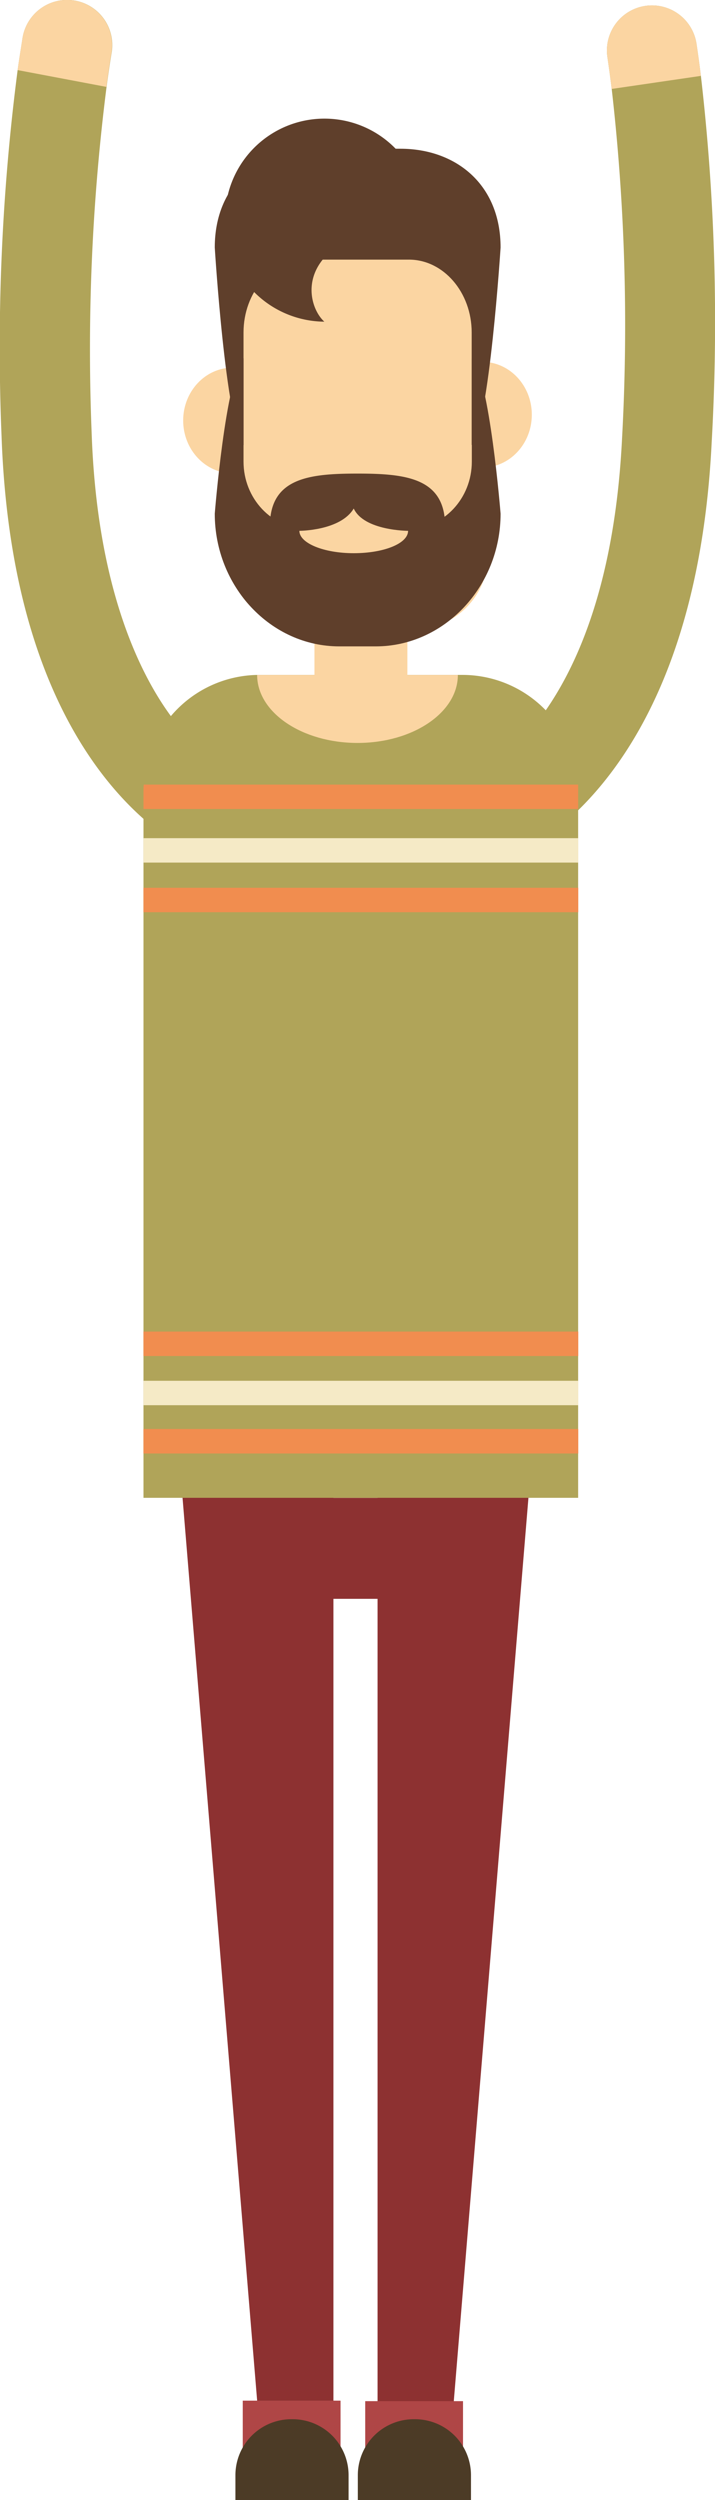<svg xmlns="http://www.w3.org/2000/svg" viewBox="0 0 101.41 354.18"><defs><style>.cls-1{fill:#8d3131;}.cls-2{fill:#af4646;}.cls-3{fill:#b0a459;}.cls-4{fill:#fbd5a2;}.cls-5{fill:#5f3f2b;}.cls-6{fill:#4c3b26;}.cls-7{fill:#f18d4f;}.cls-8{fill:#f5eac6;}</style></defs><title>M5</title><g id="Layer_2" data-name="Layer 2"><g id="Layer_3" data-name="Layer 3"><polygon class="cls-1" points="63.77 347.32 53.55 347.32 53.55 212.19 74.95 212.19 63.77 347.32"/><rect class="cls-2" x="51.79" y="340.15" width="13.87" height="8.04" transform="translate(117.46 688.35) rotate(180)"/><polygon class="cls-1" points="37.07 347.32 47.29 347.32 47.29 212.19 25.89 212.19 37.07 347.32"/><rect class="cls-2" x="34.43" y="340.09" width="13.87" height="8.04" transform="translate(82.73 688.22) rotate(180)"/><path class="cls-3" d="M20.35,112.06V212.19H82V112.06c0-.3,0-.6,0-.91A16.44,16.44,0,0,0,65.58,95.61H36.8a16.43,16.43,0,0,0-16.41,15.54C20.36,111.46,20.35,111.76,20.35,112.06Z"/><path class="cls-4" d="M51.19,86.39h0A6.59,6.59,0,0,1,57.78,93v9.3a0,0,0,0,1,0,0H44.6a0,0,0,0,1,0,0V93A6.59,6.59,0,0,1,51.19,86.39Z" transform="translate(102.38 188.67) rotate(-180)"/><ellipse class="cls-4" cx="33.02" cy="59.57" rx="7.04" ry="7.49"/><rect class="cls-4" x="32.2" y="23.5" width="37" height="65.65" rx="10.51" ry="10.51" transform="translate(101.41 112.65) rotate(180)"/><ellipse class="cls-4" cx="68.39" cy="58.75" rx="7.04" ry="7.49"/><path class="cls-5" d="M30.46,72.77c0,10.34,7.95,18.8,17.66,18.8h5.17C63,91.57,71,83.11,71,72.77c0,0-1.55-19.29-4.08-22V65.4c0,5.21-4,9.48-8.9,9.48H43.44c-4.9,0-8.9-4.27-8.9-9.48V50.75C32,53.48,30.46,72.77,30.46,72.77Z"/><path class="cls-5" d="M71,35.07c0-9-6.4-14-14.21-14H44.67c-7.81,0-14.21,5-14.21,14,0,0,1.55,25,4.08,28V47.1c0-5.68,4-10.32,8.9-10.32H58c4.9,0,8.9,4.64,8.9,10.32V63.05C69.4,60.08,71,35.07,71,35.07Z"/><path class="cls-4" d="M64.94,95.62c0,5.32-6.37,9.63-14.23,9.63s-14.24-4.31-14.24-9.63Z"/><rect class="cls-1" x="34.51" y="212.19" width="33.36" height="14.3" transform="translate(102.38 438.69) rotate(180)"/><path class="cls-6" d="M50.71,342.72h16a0,0,0,0,1,0,0v3.53a7.93,7.93,0,0,1-7.93,7.93h-.19a7.93,7.93,0,0,1-7.93-7.93v-3.53A0,0,0,0,1,50.71,342.72Z" transform="translate(117.46 696.9) rotate(180)"/><path class="cls-6" d="M33.34,342.72h16a0,0,0,0,1,0,0v3.53a7.93,7.93,0,0,1-7.93,7.93h-.19a7.93,7.93,0,0,1-7.93-7.93v-3.53A0,0,0,0,1,33.34,342.72Z" transform="translate(82.73 696.9) rotate(180)"/><path class="cls-3" d="M99.41,10.75c-.21-1.69-.42-3.21-.62-4.54A6.39,6.39,0,0,0,86.15,8.1c.19,1.3.4,2.8.61,4.5a294.73,294.73,0,0,1,1.47,49.46c-2,40.52-21,48-21.16,48l4,12.11c1.12-.37,27.43-9.72,29.87-59.52A302.91,302.91,0,0,0,99.41,10.75Z"/><path class="cls-3" d="M33.5,109.67c-.68-.3-5-2.29-9.48-8.52S13.73,82.72,13,61.34a294.83,294.83,0,0,1,2.11-49c.25-1.87.5-3.51.73-4.9A6.39,6.39,0,0,0,3.2,5.35C3,6.68,2.74,8.22,2.5,9.93A305.08,305.08,0,0,0,.22,61.78c1.75,49.84,27.93,59.54,29,59.94l4.22-12.06Z"/><path class="cls-4" d="M99.41,10.75c-.21-1.69-.42-3.21-.62-4.54A6.39,6.39,0,0,0,86.15,8.1c.19,1.3.4,2.8.61,4.5Z"/><path class="cls-4" d="M11,.17A6.39,6.39,0,0,0,3.2,5.35C3,6.68,2.74,8.22,2.5,9.93l12.59,2.38c.25-1.87.5-3.51.73-4.9A6.4,6.4,0,0,0,11,.17Z"/><path class="cls-5" d="M31.93,31.27a14.09,14.09,0,1,1,28.17,0C41.22,33.05,43.14,43,46,45.57A14.19,14.19,0,0,1,31.93,31.27Z"/><path class="cls-5" d="M38.28,74.54a12.43,12.43,0,0,0,24.85,0c0-6.83-5.56-7.45-12.42-7.45S38.28,67.71,38.28,74.54Z"/><path class="cls-4" d="M42.46,75.2c0,1.75,3.45,3.17,7.71,3.17S57.88,77,57.88,75.2c0,0-6.24,0-7.71-3.16C48.29,75.2,42.46,75.2,42.46,75.2Z"/><path class="cls-7" d="M20.35,112.06v2.55H82v-2.55c0-.3,0-.6,0-.91H20.39C20.36,111.46,20.35,111.76,20.35,112.06Z"/><rect class="cls-8" x="20.35" y="118.74" width="61.67" height="3.46"/><rect class="cls-7" x="20.35" y="125.77" width="61.67" height="3.46"/><rect class="cls-7" x="20.35" y="202.44" width="61.67" height="3.47"/><rect class="cls-8" x="20.35" y="195.61" width="61.67" height="3.46"/><rect class="cls-7" x="20.35" y="188.64" width="61.67" height="3.46"/></g></g></svg>